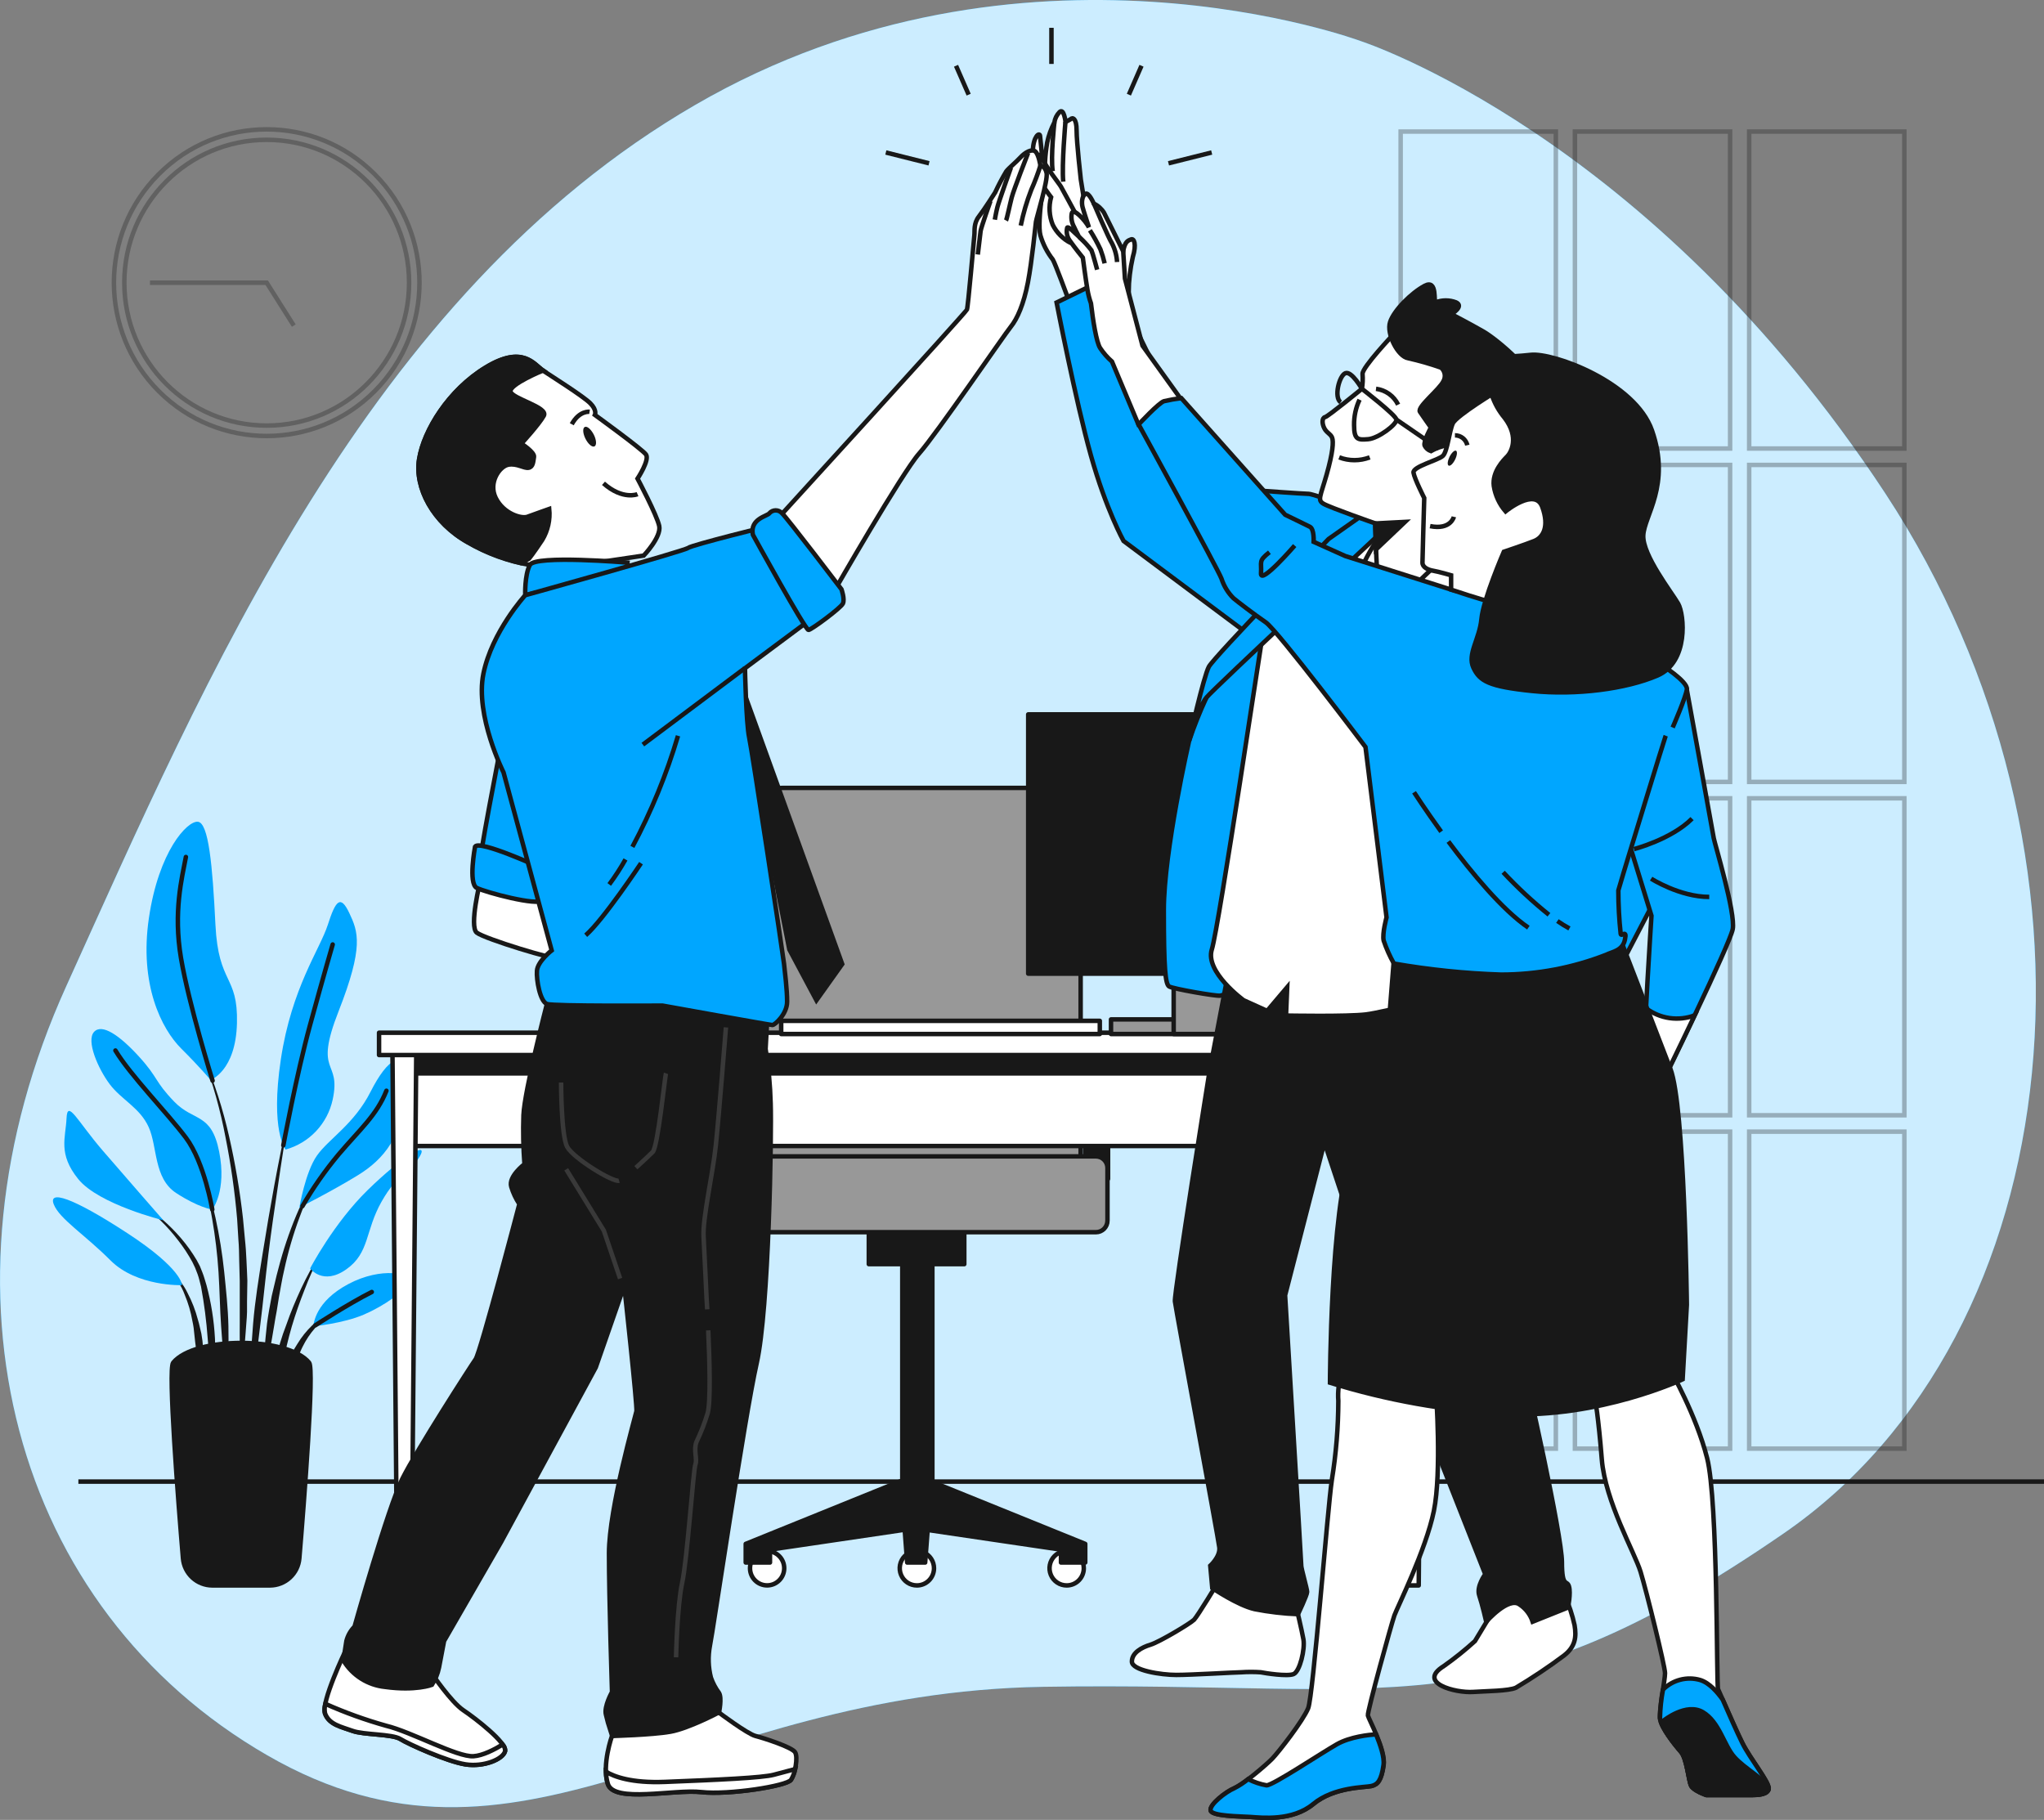 <svg width="456" height="406" viewBox="0 0 456 406" fill="none" xmlns="http://www.w3.org/2000/svg">
<rect x="0" y="0" width="456" height="406" fill="#808080" stroke="none"/>
<g clip-path="url(#clip0_302_3018)">
<path d="M303.596 9.174C303.596 9.174 228.211 -19.007 155.091 23.41C81.97 65.828 45.856 151.437 14.797 219.971C-16.263 288.505 2.969 358.878 59.592 391.565C116.215 424.253 153.879 377.602 232.73 376.31C311.582 375.019 332.946 386.785 397.846 342.142C462.746 297.499 473.24 190.225 420.619 110.103C367.998 29.982 303.596 9.174 303.596 9.174Z" fill="#00A6FF"/>
<path opacity="0.8" d="M303.596 9.174C303.596 9.174 228.211 -19.007 155.091 23.41C81.97 65.828 45.856 151.437 14.797 219.971C-16.263 288.505 2.969 358.878 59.592 391.565C116.215 424.253 153.879 377.602 232.73 376.31C311.582 375.019 332.946 386.785 397.846 342.142C462.746 297.499 473.24 190.225 420.619 110.103C367.998 29.982 303.596 9.174 303.596 9.174Z" fill="white"/>
<g opacity="0.3">
<path d="M83.599 87.25C96.909 73.892 96.909 52.234 83.599 38.876C70.288 25.518 48.706 25.518 35.395 38.876C22.085 52.234 22.085 73.892 35.395 87.25C48.706 100.608 70.288 100.608 83.599 87.25Z" stroke="#181818" stroke-miterlimit="10"/>
<path d="M59.498 94.942C77.04 94.942 91.262 80.671 91.262 63.066C91.262 45.46 77.04 31.189 59.498 31.189C41.955 31.189 27.733 45.46 27.733 63.066C27.733 80.671 41.955 94.942 59.498 94.942Z" stroke="#181818" stroke-miterlimit="10"/>
<path d="M65.539 72.635L59.498 63.066H33.455" stroke="#181818" stroke-miterlimit="10"/>
</g>
<g opacity="0.3">
<path d="M347.095 29.35H312.475V100.062H347.095V29.35Z" stroke="#181818" stroke-miterlimit="10"/>
<path d="M385.971 29.35H351.351V100.062H385.971V29.35Z" stroke="#181818" stroke-miterlimit="10"/>
<path d="M424.847 29.35H390.227V100.062H424.847V29.35Z" stroke="#181818" stroke-miterlimit="10"/>
<path d="M347.095 103.72H312.475V174.432H347.095V103.72Z" stroke="#181818" stroke-miterlimit="10"/>
<path d="M385.971 103.72H351.351V174.432H385.971V103.72Z" stroke="#181818" stroke-miterlimit="10"/>
<path d="M424.847 103.72H390.227V174.432H424.847V103.72Z" stroke="#181818" stroke-miterlimit="10"/>
<path d="M347.095 178.091H312.475V248.803H347.095V178.091Z" stroke="#181818" stroke-miterlimit="10"/>
<path d="M385.971 178.091H351.351V248.803H385.971V178.091Z" stroke="#181818" stroke-miterlimit="10"/>
<path d="M424.847 178.091H390.227V248.803H424.847V178.091Z" stroke="#181818" stroke-miterlimit="10"/>
<path d="M347.095 252.461H312.475V323.173H347.095V252.461Z" stroke="#181818" stroke-miterlimit="10"/>
<path d="M385.971 252.461H351.351V323.173H385.971V252.461Z" stroke="#181818" stroke-miterlimit="10"/>
<path d="M424.847 252.461H390.227V323.173H424.847V252.461Z" stroke="#181818" stroke-miterlimit="10"/>
</g>
<path d="M17.483 330.527H456" stroke="#181818" stroke-miterlimit="10"/>
<path d="M45.321 235.923C45.321 235.906 45.326 235.888 45.335 235.873C45.345 235.858 45.359 235.847 45.376 235.841C45.393 235.834 45.411 235.834 45.428 235.838C45.445 235.843 45.461 235.853 45.472 235.867C47.857 241.575 49.743 247.481 51.109 253.517C52.485 259.553 53.52 265.663 54.209 271.817L54.641 276.437C54.716 277.21 54.801 277.983 54.848 278.756L54.979 281.075C55.045 282.622 55.139 284.168 55.186 285.724L55.111 290.391V292.71C55.111 293.483 55.017 294.256 54.97 295.029C54.848 296.576 54.754 298.122 54.613 299.659C54.322 302.742 53.861 305.806 53.382 308.861C53.376 308.877 53.366 308.892 53.351 308.902C53.337 308.912 53.32 308.918 53.302 308.918C53.285 308.918 53.268 308.912 53.253 308.902C53.239 308.892 53.228 308.877 53.222 308.861C53.222 307.314 53.298 305.768 53.326 304.231C53.354 302.694 53.504 301.158 53.486 299.611C53.467 298.065 53.486 296.538 53.486 295.001V292.691V290.391V285.79L53.363 281.179L53.316 278.879C53.316 278.115 53.232 277.342 53.185 276.578L52.903 271.977C52.381 265.849 51.516 259.755 50.31 253.724C49.164 247.657 47.495 241.701 45.321 235.923Z" fill="#181818"/>
<path d="M44.663 260.003C44.669 259.987 44.68 259.972 44.694 259.962C44.708 259.952 44.725 259.946 44.743 259.946C44.761 259.946 44.778 259.952 44.792 259.962C44.806 259.972 44.817 259.987 44.823 260.003C46.122 263.841 47.21 267.747 48.083 271.704C48.949 275.672 49.595 279.685 50.018 283.725C50.422 287.751 50.873 291.786 50.958 295.84C51.053 299.896 50.909 303.954 50.526 307.993C50.526 307.993 50.526 308.059 50.45 308.069C50.429 308.069 50.409 308.061 50.394 308.047C50.378 308.033 50.368 308.014 50.366 307.993C49.896 303.958 49.614 299.932 49.332 295.906C49.05 291.88 49.013 287.854 48.75 283.828C48.494 279.814 48.017 275.816 47.322 271.855C46.653 267.858 45.765 263.902 44.663 260.003Z" fill="#181818"/>
<path d="M31.36 268.479C31.377 268.467 31.396 268.46 31.417 268.46C31.437 268.46 31.457 268.467 31.473 268.479C34.811 270.617 37.818 273.235 40.398 276.248C41.693 277.764 42.856 279.389 43.874 281.104L44.588 282.452L45.152 283.857C45.349 284.328 45.49 284.8 45.641 285.29C45.791 285.78 45.941 286.233 46.073 286.723C47.104 290.576 47.733 294.525 47.952 298.508C48.148 302.467 48 306.436 47.51 310.369C47.508 310.387 47.499 310.404 47.485 310.416C47.471 310.429 47.453 310.435 47.435 310.435C47.425 310.436 47.414 310.436 47.403 310.432C47.393 310.429 47.384 310.424 47.376 310.417C47.368 310.409 47.361 310.401 47.357 310.391C47.353 310.381 47.35 310.37 47.35 310.36L46.336 298.621C46.055 294.738 45.56 290.872 44.852 287.044C44.748 286.572 44.607 286.101 44.495 285.639C44.381 285.17 44.243 284.707 44.081 284.253L43.536 282.848L42.925 281.566C41.999 279.862 40.933 278.238 39.741 276.71C37.367 273.598 34.554 270.85 31.389 268.555C31.379 268.545 31.372 268.533 31.367 268.52C31.362 268.507 31.36 268.493 31.36 268.479Z" fill="#181818"/>
<path d="M37.805 283.564C39.534 284.832 40.922 286.51 41.845 288.448C42.839 290.346 43.614 292.352 44.156 294.426C44.316 294.935 44.448 295.454 44.56 295.972L44.927 297.537C45.116 298.585 45.245 299.642 45.312 300.705C45.312 301.77 45.312 302.836 45.312 303.901C45.235 304.964 45.097 306.022 44.898 307.069C44.894 307.085 44.886 307.099 44.874 307.111C44.863 307.122 44.849 307.131 44.833 307.135C44.822 307.138 44.811 307.138 44.8 307.136C44.79 307.134 44.779 307.13 44.77 307.124C44.762 307.118 44.754 307.11 44.749 307.1C44.743 307.091 44.74 307.08 44.739 307.069C44.497 306.039 44.309 304.998 44.175 303.948C44.015 302.911 43.856 301.884 43.733 300.856C43.611 299.828 43.442 298.81 43.367 297.782C43.292 296.755 43.151 295.727 42.926 294.718C42.57 292.685 41.987 290.699 41.188 288.797C40.474 286.855 39.311 285.11 37.796 283.706C37.783 283.692 37.775 283.673 37.775 283.654C37.775 283.635 37.783 283.616 37.796 283.602C37.796 283.589 37.799 283.576 37.805 283.564Z" fill="#181818"/>
<path d="M56.464 295.331C56.896 290.117 57.751 284.96 58.568 279.793C59.385 274.626 60.268 269.498 61.208 264.359C62.147 259.221 63.2 254.111 64.308 249.01C64.31 249 64.315 248.99 64.321 248.982C64.326 248.974 64.334 248.967 64.343 248.961C64.352 248.956 64.362 248.952 64.372 248.951C64.382 248.95 64.392 248.95 64.402 248.953C64.422 248.96 64.439 248.972 64.451 248.989C64.463 249.006 64.469 249.027 64.468 249.048C63.572 254.189 62.755 259.337 62.016 264.491C61.236 269.648 60.494 274.806 59.846 280.019C59.197 285.233 58.718 290.391 58.07 295.538L56.191 311.048C56.191 311.068 56.183 311.087 56.169 311.101C56.155 311.115 56.136 311.123 56.116 311.123C56.105 311.125 56.094 311.124 56.084 311.12C56.074 311.117 56.065 311.112 56.056 311.105C56.048 311.098 56.042 311.089 56.038 311.079C56.033 311.069 56.031 311.059 56.031 311.048C55.975 309.737 55.965 308.427 55.937 307.116C55.909 305.806 55.994 304.505 56.013 303.194C56.041 300.535 56.266 297.933 56.464 295.331Z" fill="#181818"/>
<path d="M59.573 295.256C59.855 293.191 60.23 291.135 60.625 289.089L61.348 286.044C61.593 285.026 61.818 284.017 62.109 283.008C63.151 278.968 64.479 275.007 66.083 271.157L66.704 269.724L67.399 268.319C67.84 267.376 68.338 266.433 68.874 265.566C69.898 263.742 71.162 262.065 72.632 260.578C72.647 260.564 72.667 260.557 72.688 260.557C72.709 260.557 72.729 260.564 72.744 260.578C72.752 260.585 72.759 260.594 72.763 260.604C72.768 260.614 72.77 260.624 72.77 260.635C72.77 260.646 72.768 260.656 72.763 260.666C72.759 260.676 72.752 260.684 72.744 260.692C71.379 262.23 70.225 263.945 69.315 265.792C68.864 266.735 68.376 267.631 68 268.621L67.399 270.044L66.854 271.496C65.415 275.357 64.259 279.318 63.397 283.348C62.917 285.356 62.607 287.402 62.222 289.419L61.734 292.474C61.555 293.492 61.339 294.501 61.198 295.52C60.869 297.556 60.503 299.593 60.146 301.629C59.789 303.666 59.46 305.721 59.028 307.757C59.028 307.757 59.028 307.833 58.953 307.833C58.93 307.833 58.909 307.824 58.893 307.808C58.877 307.792 58.868 307.77 58.868 307.748C58.868 305.667 58.915 303.584 59.009 301.497C59.112 299.395 59.357 297.32 59.573 295.256Z" fill="#181818"/>
<path d="M63.885 295.52C64.824 292.785 65.961 290.108 67.173 287.477C68.395 284.859 69.775 282.318 71.307 279.869C71.32 279.855 71.338 279.846 71.356 279.844C71.375 279.842 71.394 279.846 71.411 279.855C71.427 279.865 71.439 279.88 71.446 279.898C71.453 279.916 71.454 279.935 71.448 279.954C70.112 282.497 68.933 285.12 67.915 287.807C66.863 290.466 65.914 293.172 65.097 295.925C64.279 298.678 63.706 301.469 62.974 304.222C62.241 306.975 61.593 309.766 60.747 312.556C60.741 312.572 60.73 312.585 60.717 312.595C60.704 312.605 60.688 312.611 60.672 312.613C60.651 312.613 60.631 312.606 60.615 312.592C60.6 312.578 60.59 312.558 60.587 312.538C60.55 309.626 60.821 306.718 61.395 303.864C61.998 301.019 62.831 298.229 63.885 295.52Z" fill="#181818"/>
<path d="M64.054 304.627C64.578 302.921 65.347 301.302 66.337 299.819C67.259 298.292 68.377 296.894 69.663 295.661C70.325 295.071 71.035 294.538 71.786 294.068C72.536 293.579 73.357 293.21 74.22 292.974C74.238 292.97 74.258 292.973 74.275 292.981C74.292 292.99 74.306 293.004 74.314 293.021C74.327 293.035 74.334 293.054 74.334 293.073C74.334 293.092 74.327 293.111 74.314 293.125C72.778 293.857 71.419 294.916 70.33 296.227C69.207 297.499 68.259 298.916 67.512 300.441C66.732 301.94 66.319 303.6 65.633 305.155C65.332 305.947 65.031 306.739 64.693 307.531C64.395 308.356 64.047 309.162 63.65 309.945C63.64 309.95 63.629 309.952 63.617 309.952C63.606 309.952 63.595 309.95 63.585 309.945C63.562 309.945 63.541 309.936 63.525 309.92C63.509 309.904 63.5 309.883 63.5 309.86C63.47 308.973 63.502 308.084 63.594 307.201C63.66 306.362 63.885 305.476 64.054 304.627Z" fill="#181818"/>
<path d="M63.725 256.449C66.32 255.727 68.669 254.307 70.519 252.343C72.368 250.379 73.648 247.945 74.22 245.305C76.192 236.112 69.86 240.053 75.535 225.6C81.209 211.146 79.894 207.856 77.931 203.698C75.967 199.54 74.877 200.869 73.13 206.319C71.382 211.768 65.06 220.339 62.654 236.329C60.249 252.319 63.725 256.449 63.725 256.449Z" fill="#00A6FF"/>
<path d="M46.975 240.93C46.975 240.93 52.611 238.959 52.865 228.221C53.119 217.482 48.722 219.679 48.064 206.319C47.407 192.959 46.533 183.54 44.137 183.323C41.742 183.106 35.41 189.923 33.22 204.791C31.031 219.66 36.039 229.541 40.426 233.915C44.814 238.29 46.975 240.93 46.975 240.93Z" fill="#00A6FF"/>
<path d="M66.788 269.394C66.788 269.394 68.094 261.512 70.715 257.788C73.336 254.064 79.011 250.792 82.675 243.551C86.339 236.31 90.538 232.822 90.322 243.117C90.106 253.413 85.55 258.665 79.856 262.172C74.163 265.679 66.788 269.394 66.788 269.394Z" fill="#00A6FF"/>
<path d="M69.184 282.98C69.184 282.98 74.426 272.901 82.064 265.453C89.702 258.005 95.809 254.29 93.629 258.014C91.45 261.738 88.828 261.512 85.117 268.083C81.406 274.655 82.496 279.473 77.263 283.169C72.03 286.864 69.184 282.98 69.184 282.98Z" fill="#00A6FF"/>
<path d="M69.842 295.897C70.058 295.246 70.274 290.428 77.696 286.468C85.118 282.509 92.098 284.064 91.225 286.035C90.351 288.005 85.775 291.286 81.191 293.266C76.606 295.246 69.842 295.897 69.842 295.897Z" fill="#00A6FF"/>
<path d="M47.36 269.837C47.36 269.837 50.639 265.679 48.891 256.911C47.144 248.143 43.254 250.311 38.848 245.748C34.442 241.184 35.363 240.487 31.003 235.707C26.644 230.927 22.708 228.258 20.96 230.229C19.213 232.199 21.834 238.337 24.455 241.844C27.076 245.352 31.22 247.096 33.183 251.48C35.147 255.864 34.273 262.87 39.299 266.151C44.325 269.432 47.36 269.837 47.36 269.837Z" fill="#00A6FF"/>
<path d="M36.452 272.241C36.452 272.241 28.588 263.265 22.923 256.694C17.258 250.122 15.031 245.135 14.844 249.472C14.656 253.809 12.88 257.392 17.465 263.049C22.049 268.706 36.452 272.241 36.452 272.241Z" fill="#00A6FF"/>
<path d="M40.596 286.704C40.596 286.704 40.812 283.197 28.382 275.088C15.953 266.98 10.701 265.453 12.007 268.706C13.313 271.958 18.771 275.305 24.662 281.189C30.552 287.072 40.596 286.704 40.596 286.704Z" fill="#00A6FF"/>
<path d="M63.209 255.506C63.209 255.506 66.131 239.789 69.184 228.626C72.237 217.463 74.22 210.703 74.22 210.703" stroke="#181818" stroke-linecap="round" stroke-linejoin="round"/>
<path d="M47.425 241.09C47.425 241.09 42.126 224.063 40.379 213.748C38.631 203.434 40.595 195.835 41.469 191.186" stroke="#181818" stroke-linecap="round" stroke-linejoin="round"/>
<path d="M67.474 269.073C69.824 265.017 72.514 261.169 75.516 257.571C80.317 251.914 84.027 248.812 86.207 243.334" stroke="#181818" stroke-linecap="round" stroke-linejoin="round"/>
<path d="M47.359 269.837C47.359 269.837 45.612 259.324 41.469 253.809C37.325 248.293 29.03 239.827 25.751 234.358" stroke="#181818" stroke-linecap="round" stroke-linejoin="round"/>
<path d="M70.349 295.661C70.349 295.661 77.695 290.862 82.938 288.231" stroke="#181818" stroke-linecap="round" stroke-linejoin="round"/>
<path d="M47.341 353.692C45.701 353.684 44.124 353.062 42.918 351.947C41.711 350.833 40.964 349.306 40.821 347.667C39.731 334.703 37.457 305.476 38.632 304.005C43.442 298.122 64.158 298.122 68.968 304.005C70.142 305.438 67.869 334.666 66.779 347.667C66.636 349.306 65.888 350.833 64.682 351.947C63.476 353.062 61.898 353.684 60.259 353.692H47.341Z" fill="#181818" stroke="#181818" stroke-linecap="round" stroke-linejoin="round"/>
<path d="M168.591 242.542H163.499V262.983H168.591V242.542Z" fill="#181818" stroke="#181818" stroke-linecap="round" stroke-linejoin="round"/>
<path d="M247.198 242.542H242.106V262.983H247.198V242.542Z" fill="#181818" stroke="#181818" stroke-linecap="round" stroke-linejoin="round"/>
<path d="M174.651 175.771H234.308C236.105 175.771 237.828 176.487 239.098 177.762C240.368 179.037 241.082 180.766 241.082 182.569V271.779H167.877V182.559C167.879 180.758 168.594 179.032 169.864 177.759C171.134 176.486 172.856 175.771 174.651 175.771Z" fill="#989898" stroke="#181818" stroke-linecap="round" stroke-linejoin="round"/>
<path d="M171.138 353.683C173.244 353.683 174.952 351.969 174.952 349.855C174.952 347.741 173.244 346.027 171.138 346.027C169.031 346.027 167.323 347.741 167.323 349.855C167.323 351.969 169.031 353.683 171.138 353.683Z" fill="white" stroke="#181818" stroke-linecap="round" stroke-linejoin="round"/>
<path d="M208.369 349.855C208.369 349.095 208.145 348.353 207.724 347.722C207.303 347.091 206.706 346.599 206.007 346.309C205.307 346.018 204.538 345.943 203.796 346.092C203.054 346.241 202.373 346.607 201.838 347.145C201.304 347.682 200.94 348.367 200.794 349.112C200.648 349.857 200.725 350.629 201.015 351.33C201.306 352.031 201.798 352.629 202.428 353.05C203.058 353.47 203.798 353.694 204.555 353.692C205.056 353.692 205.553 353.593 206.017 353.4C206.48 353.207 206.901 352.924 207.255 352.567C207.61 352.211 207.89 351.788 208.081 351.322C208.273 350.857 208.37 350.358 208.369 349.855Z" fill="white" stroke="#181818" stroke-linecap="round" stroke-linejoin="round"/>
<path d="M241.787 349.855C241.787 349.095 241.563 348.353 241.142 347.722C240.721 347.091 240.124 346.599 239.424 346.309C238.725 346.018 237.956 345.943 237.214 346.092C236.472 346.241 235.791 346.607 235.256 347.145C234.722 347.682 234.358 348.367 234.212 349.112C234.066 349.857 234.143 350.629 234.433 351.33C234.724 352.031 235.216 352.629 235.846 353.05C236.476 353.47 237.216 353.694 237.973 353.692C238.474 353.692 238.971 353.593 239.435 353.4C239.898 353.207 240.319 352.924 240.673 352.567C241.028 352.211 241.308 351.788 241.499 351.322C241.691 350.857 241.788 350.358 241.787 349.855Z" fill="white" stroke="#181818" stroke-linecap="round" stroke-linejoin="round"/>
<path d="M208.003 330.612V267.461H201.295V330.206L201.051 330.376L166.365 344.424V348.582H171.777V345.706L201.831 341.266L202.385 348.582H206.397L206.951 341.313L236.695 345.706V348.582H242.107V344.424L208.003 330.612Z" fill="#181818" stroke="#181818" stroke-linecap="round" stroke-linejoin="round"/>
<path d="M215.124 274.447H193.826V282.018H215.124V274.447Z" fill="#181818" stroke="#181818" stroke-linecap="round" stroke-linejoin="round"/>
<path d="M244.493 257.976H164.458C163.036 257.976 161.884 259.133 161.884 260.56V272.307C161.884 273.734 163.036 274.891 164.458 274.891H244.493C245.915 274.891 247.067 273.734 247.067 272.307V260.56C247.067 259.133 245.915 257.976 244.493 257.976Z" fill="#989898" stroke="#181818" stroke-linecap="round" stroke-linejoin="round"/>
<path d="M165.82 230.719H159.582C158.404 230.719 157.449 231.677 157.449 232.859V244.23C157.449 245.412 158.404 246.37 159.582 246.37H165.82C166.998 246.37 167.953 245.412 167.953 244.23V232.859C167.953 231.677 166.998 230.719 165.82 230.719Z" fill="#989898" stroke="#181818" stroke-linecap="round" stroke-linejoin="round"/>
<path d="M249.05 230.719H242.811C241.634 230.719 240.679 231.677 240.679 232.859V244.23C240.679 245.412 241.634 246.37 242.811 246.37H249.05C250.227 246.37 251.182 245.412 251.182 244.23V232.859C251.182 231.677 250.227 230.719 249.05 230.719Z" fill="#989898" stroke="#181818" stroke-linecap="round" stroke-linejoin="round"/>
<path d="M89.74 255.666L315.688 255.666V233.604L89.74 233.604V255.666Z" fill="white" stroke="#181818" stroke-linecap="round" stroke-linejoin="round"/>
<path d="M89.74 239.469L315.688 239.469V233.604L89.74 233.604V239.469Z" fill="#181818" stroke="#181818" stroke-linecap="round" stroke-linejoin="round"/>
<path d="M313.301 353.692H316.504L317.566 233.284H312.229L313.301 353.692Z" fill="white" stroke="#181818" stroke-linecap="round" stroke-linejoin="round"/>
<path d="M88.604 353.692H91.807L92.878 233.284H87.542L88.604 353.692Z" fill="white" stroke="#181818" stroke-linecap="round" stroke-linejoin="round"/>
<path d="M84.564 235.367L320.808 235.367V230.389L84.564 230.389V235.367Z" fill="white" stroke="#181818" stroke-linecap="round" stroke-linejoin="round"/>
<path d="M174.276 230.681H245.357V227.74H174.276V230.681Z" fill="white" stroke="#181818" stroke-linecap="round" stroke-linejoin="round"/>
<path d="M229.385 217.208H314.907V159.375H229.385V217.208Z" fill="#181818" stroke="#181818" stroke-linecap="round" stroke-linejoin="round"/>
<path d="M247.856 230.681H282.467V227.419H247.856V230.681Z" fill="#989898" stroke="#181818" stroke-linecap="round" stroke-linejoin="round"/>
<path d="M261.836 230.681H282.467V193.242H261.836V230.681Z" fill="#989898" stroke="#181818" stroke-linecap="round" stroke-linejoin="round"/>
<path d="M197.621 34.017L207.26 36.431" stroke="#181818" stroke-miterlimit="10"/>
<path d="M213.283 14.67L216.102 21.119" stroke="#181818" stroke-miterlimit="10"/>
<path d="M270.319 34.017L260.68 36.431" stroke="#181818" stroke-miterlimit="10"/>
<path d="M254.658 14.67L251.84 21.119" stroke="#181818" stroke-miterlimit="10"/>
<path d="M234.571 6.204V14.265" stroke="#181818" stroke-miterlimit="10"/>
<path d="M243.083 52.242L241.12 40.042C241.12 40.042 240.18 31.783 240.18 29.067C240.18 26.352 239.241 26.107 238.827 26.607L237.719 27.219C237.719 27.219 237.352 24.014 236.375 25.004C235.751 25.639 235.345 26.459 235.22 27.342C234.48 28.739 233.943 30.234 233.623 31.783C233.385 33.2 233.222 34.629 233.134 36.063L232.514 35.233C232.514 35.233 232.148 31.16 232.025 30.302C231.903 29.444 230.55 30.425 230.428 33.508C230.334 35.912 231.734 42.069 232.307 44.662C231.978 47.424 231.687 50.884 232.101 52.487C232.672 54.455 233.613 56.295 234.872 57.908C235.361 58.653 238.311 66.667 238.311 66.667L247.151 62.717L243.083 52.242Z" fill="white" stroke="#181818" stroke-miterlimit="10"/>
<path d="M239.767 47.311C239.767 47.311 237.183 42.503 236.695 41.654C236.206 40.806 233.256 37.213 232.514 35.243C231.772 33.272 230.062 35.978 230.795 38.071C231.528 40.164 234.487 43.992 234.487 43.992C233.934 46.032 234.062 48.199 234.854 50.158C235.736 51.912 237.155 53.336 238.903 54.222" fill="white"/>
<path d="M239.767 47.311C239.767 47.311 237.183 42.503 236.695 41.654C236.206 40.806 233.256 37.213 232.514 35.243C231.772 33.272 230.062 35.978 230.795 38.071C231.528 40.164 234.487 43.992 234.487 43.992C233.934 46.032 234.062 48.199 234.854 50.158C235.736 51.912 237.155 53.336 238.903 54.222" stroke="#181818" stroke-miterlimit="10"/>
<path d="M237.691 27.219C237.691 27.219 236.836 36.836 237.203 40.532" stroke="#181818" stroke-miterlimit="10"/>
<path d="M235.22 27.342C235.22 27.342 234.356 34.988 234.854 38.194" stroke="#181818" stroke-miterlimit="10"/>
<path d="M308.152 115.468C308.152 115.468 293.027 110.179 292.003 110.179C290.979 110.179 280.391 109.415 280.391 109.415L267.858 102.815L247.659 61.661L235.718 67.488C235.718 67.488 239.974 89.503 243.375 101.618C246.776 113.733 250.656 120.682 250.656 120.682L277.685 140.868L279.047 142.753L308.152 115.468Z" fill="#00A6FF" stroke="#181818" stroke-miterlimit="10"/>
<path d="M265.275 165.296C265.275 165.296 259.638 189.866 259.638 203.009C259.638 216.152 259.985 219.556 260.831 220.075C261.676 220.593 271.372 222.29 272.227 222.12C273.082 221.951 275.628 221.093 275.628 221.093C275.628 221.093 288.038 162.053 289.401 154.718C290.763 147.383 292.623 131.336 292.623 131.336C292.623 131.336 278.343 143.592 274.435 147.892C270.526 152.191 270.865 152.323 269.164 155.566C267.685 158.733 266.387 161.982 265.275 165.296Z" fill="#00A6FF" stroke="#181818" stroke-miterlimit="10"/>
<path d="M271.747 352.975C271.747 352.975 267.19 360.518 266.392 361.338C265.593 362.158 258.66 366.307 256.678 366.91C254.695 367.514 252.516 368.702 252.516 370.682C252.516 372.662 259.092 373.661 262.427 373.661C265.762 373.661 275.712 373.067 276.905 373.067C278.356 372.968 279.813 372.968 281.264 373.067C282.26 373.265 287.211 374.057 288.601 373.463C289.992 372.869 291.176 367.891 290.781 365.704C290.386 363.516 289.193 358.538 289.193 358.538L271.747 352.975Z" fill="white" stroke="#181818" stroke-miterlimit="10"/>
<path d="M332.41 360.537L329.046 366.109C326.848 368.108 324.53 369.968 322.104 371.681C316.025 375.452 324.687 377.725 328.68 377.451C331.452 377.263 336.609 377.253 338.188 376.508C341.878 374.305 345.452 371.914 348.898 369.343C351.472 367.353 351.716 365.166 351.275 362.573C350.779 360.303 350.048 358.091 349.095 355.974C349.095 355.974 338.592 352.589 335.614 354.974C333.86 356.335 332.71 358.333 332.41 360.537Z" fill="white" stroke="#181818" stroke-miterlimit="10"/>
<path d="M274.331 215.332L269.831 239.044C269.831 239.044 261.902 288.505 262.118 290.315C262.334 292.125 271.804 343.208 272.029 345.235C272.255 347.262 270 349.298 270 349.298L270.451 354.267C270.451 354.267 276.088 358.114 279.902 358.981C283.094 359.606 286.329 359.984 289.579 360.113C289.579 360.113 291.608 355.823 291.608 355.144C291.608 354.465 290.302 349.977 290.302 349.298C290.302 348.62 286.695 288.957 286.695 288.957L295.469 254.855C295.469 254.855 307.401 290.994 308.519 293.511C309.637 296.029 331.349 351.193 331.349 351.193C331.349 351.193 329.329 353.909 330.005 355.908C330.682 357.906 331.574 361.781 331.574 361.781C331.574 361.781 336.525 356.124 339.005 357.944C340.387 358.852 341.418 360.206 341.927 361.781L349.81 358.623C349.81 358.623 350.477 355.455 350.026 353.909C349.575 352.363 348.457 354.361 348.457 348.488C348.457 342.614 340.706 307.512 339.128 302.091C337.549 296.67 331.029 286.516 331.029 286.516L328.098 231.832V219.179L274.331 215.332Z" fill="#181818" stroke="#181818" stroke-miterlimit="10"/>
<path d="M312.126 118.221C312.126 118.221 306.32 116.335 303.962 117.438C301.604 118.542 282.119 139.237 281.847 140.557C281.574 141.877 271.916 206.818 270.347 211.825C268.778 216.831 277.44 223.139 277.44 223.139L282.692 225.515L287.164 220.235L286.901 226.561C286.901 226.561 300.561 226.825 304.751 226.307C308.941 225.788 325.251 221.593 325.251 221.593C325.251 221.593 328.661 164.636 328.924 163.59C329.187 162.543 331.818 126.405 331.818 126.405L326.82 123.246L312.126 118.221Z" fill="white" stroke="#181818" stroke-miterlimit="10"/>
<path d="M312.052 133.985L315.725 141.367C315.725 141.367 326.398 129.78 327.619 126.97C328.84 124.161 329.902 123.982 329.197 122.256C328.583 120.954 327.754 119.765 326.745 118.74C326.745 118.74 310.473 118.212 308.378 119.268C306.283 120.323 300.505 133.495 300.158 134.353L299.801 135.23L310.83 133.344L312.052 133.985Z" fill="white" stroke="#181818" stroke-miterlimit="10"/>
<path d="M307.101 119.739C307.101 119.739 271.052 153.351 269.183 155.566C267.313 157.782 265.274 165.296 265.274 165.296C265.274 165.296 268.497 150.965 269.69 148.74C270.883 146.515 296.39 120.248 296.39 120.248L303.183 115.468L310.163 117.175L307.101 119.739Z" fill="#00A6FF" stroke="#181818" stroke-miterlimit="10"/>
<path d="M310.971 74.483C310.971 74.483 303.803 82.026 303.972 83.44C304.06 84.542 304.013 85.65 303.831 86.74C303.831 86.74 296.315 92.887 295.611 93.057C294.906 93.227 294.906 94.462 295.432 95.518C295.958 96.574 296.832 96.753 297.18 97.63C297.527 98.507 297.358 100.958 295.958 105.879C294.558 110.801 293.854 111.536 295.254 112.376C296.654 113.215 306.8 116.76 306.8 116.76C306.8 116.76 307.157 131.515 307.852 133.617C308.547 135.72 312.052 133.966 312.052 133.966L326.745 119.928V117.467L338.292 103.598C338.292 103.598 341.448 92.18 337.944 86.74C334.44 81.3 316.073 73.54 315.547 73.399C314.754 73.189 313.922 73.177 313.124 73.366C312.326 73.555 311.586 73.939 310.971 74.483Z" fill="white" stroke="#181818" stroke-miterlimit="10"/>
<path d="M323.776 70.08C323.776 70.08 326.745 68.327 324.819 67.45C323.355 66.888 321.736 66.888 320.272 67.45C319.746 67.62 320.798 62.179 317.829 63.763C314.86 65.347 310.999 69.204 310.125 71.834C309.252 74.465 311.873 79.565 314.146 79.914C316.638 80.469 319.095 81.175 321.503 82.026C321.921 82.386 322.202 82.881 322.298 83.426C322.394 83.971 322.299 84.532 322.029 85.015C321.146 86.9 316.072 90.804 316.777 91.86C317.482 92.916 319.229 95.376 319.229 95.376C319.229 95.376 317.472 98.535 317.829 99.412C318.119 99.987 318.621 100.427 319.229 100.637C319.229 100.637 322.376 98.752 324.997 99.412C327.619 100.072 326.576 104.503 325.524 106.436C324.471 108.368 323.072 110.65 323.072 110.65C323.072 110.65 326.05 117.495 326.745 117.495C327.44 117.495 336.018 108.887 339.691 105.031C343.364 101.175 344.943 94.49 344.069 88.88C343.195 83.27 333.923 75.681 330.916 73.955C327.91 72.23 323.776 70.08 323.776 70.08Z" fill="#181818" stroke="#181818" stroke-miterlimit="10"/>
<path d="M299.105 89.748C297.527 88.692 298.757 83.77 300.157 83.252C301.557 82.733 303.831 86.74 303.831 86.74C303.831 86.74 311.347 92.538 311.525 93.585C311.704 94.632 307.504 97.799 305.23 97.979C302.957 98.158 302.083 98.158 302.083 94.82C302.058 92.866 302.475 90.931 303.305 89.163" stroke="#181818" stroke-miterlimit="10"/>
<path d="M311.525 93.604L320.977 100.1" stroke="#181818" stroke-miterlimit="10"/>
<path d="M306.979 86.74C308.028 86.873 309.029 87.265 309.89 87.882C310.751 88.499 311.445 89.322 311.911 90.276" stroke="#181818" stroke-miterlimit="10"/>
<path d="M298.758 102.033C300.955 102.868 303.381 102.868 305.579 102.033" stroke="#181818" stroke-miterlimit="10"/>
<path d="M323.071 110.641C323.071 110.641 319.398 111.517 317.65 110.641" stroke="#181818" stroke-miterlimit="10"/>
<path d="M306.8 116.779L313.451 116.43L306.978 122.577L306.8 116.779Z" fill="#181818" stroke="#181818" stroke-miterlimit="10"/>
<path d="M329.197 122.228C329.197 122.228 325.674 128.3 322.245 140.443C318.816 152.587 315.208 189.367 315.208 193.355C315.208 197.343 324.415 245.21 325.138 246.983C325.862 248.755 330.371 248.972 330.371 248.972C330.371 248.972 343.731 239.912 344.464 237.375C345.196 234.839 336.008 192.261 336.008 192.261C336.008 192.261 352.797 137.181 351.707 136.455C350.617 135.729 329.197 122.228 329.197 122.228Z" fill="#00A6FF" stroke="#181818" stroke-miterlimit="10"/>
<path d="M335.397 128.3C335.397 128.3 324.199 173.235 321.493 181.032C320.031 185.441 317.902 189.597 315.18 193.355" stroke="#181818" stroke-miterlimit="10"/>
<path d="M331.687 241.213C330.884 242.472 330.019 243.69 329.094 244.862C328.154 245.908 325.712 247.077 326.886 247.86C328.06 248.642 331.17 247.209 331.95 246.04L331.687 241.213Z" fill="white" stroke="#181818" stroke-miterlimit="10"/>
<path d="M338.77 231.096C338.77 231.096 331.95 237.696 331.555 238.347C331.16 238.997 330.775 244.475 330.775 246.04C330.743 246.581 330.875 247.119 331.154 247.583C331.432 248.048 331.844 248.417 332.335 248.642C332.85 248.733 333.372 248.777 333.894 248.774L335.585 248.52C336.632 248.454 337.682 248.539 338.704 248.774C340.264 249.17 343.402 249.17 344.163 248.388C344.815 247.555 345.34 246.631 345.722 245.644C346.326 244.891 346.727 243.995 346.887 243.042C347.15 241.477 348.71 233.614 348.71 233.614C348.71 233.614 337.662 229.842 338.77 231.096Z" fill="white" stroke="#181818" stroke-miterlimit="10"/>
<path d="M333.895 248.774L335.069 241.477" stroke="#181818" stroke-miterlimit="10"/>
<path d="M337.276 248.388L338.573 242.127" stroke="#181818" stroke-miterlimit="10"/>
<path d="M341.176 248.642L342.341 242.778" stroke="#181818" stroke-miterlimit="10"/>
<path d="M351.67 136.455C351.67 136.455 370.084 177.308 372.611 183.653C375.138 189.998 373.146 192.29 372.611 193.921C372.075 195.552 351.228 235.084 351.228 235.084L338.771 231.096L351.604 189.612L342.106 171.594L351.67 136.455Z" fill="#00A6FF" stroke="#181818" stroke-miterlimit="10"/>
<path d="M251.783 65.196C251.825 62.55 252.139 59.915 252.723 57.333C253.606 54.42 252.976 53.147 252.347 53.402C251.717 53.656 250.956 53.788 250.571 56.07C250.262 57.658 250.095 59.27 250.073 60.888C250.101 62.283 251.783 65.196 251.783 65.196Z" fill="white" stroke="#181818" stroke-miterlimit="10"/>
<path d="M238.085 50.79C238.32 50.394 239.748 51.94 240.753 52.864C240.349 52.053 240.246 52.006 239.607 50.611C239.085 49.691 238.908 48.614 239.109 47.575C239.447 46.255 242.144 49.187 242.933 50.715C242.529 49.489 241.693 46.943 241.505 46.18C241.251 45.161 241.383 43.766 242.134 43.257C242.886 42.748 244.013 45.416 244.013 45.416C244.949 45.859 245.738 46.563 246.287 47.443L250.58 56.07L250.965 62.151L254.883 77.114L263.996 89.795L253.962 94.679L248.072 80.659C247.056 79.771 246.165 78.75 245.422 77.623C244.596 76.331 243.835 71.542 243.384 67.667C243.042 66.701 242.784 65.707 242.613 64.697C242.238 62.538 241.57 57.484 241.57 57.484C241.57 57.484 239.692 55.174 238.611 53.618C238.327 53.212 238.133 52.749 238.042 52.262C237.951 51.774 237.966 51.272 238.085 50.79Z" fill="white" stroke="#181818" stroke-miterlimit="10"/>
<path d="M243.149 51.375C244.023 52.74 244.807 54.16 245.498 55.627C245.879 56.645 246.193 57.688 246.438 58.748" stroke="#181818" stroke-miterlimit="10"/>
<path d="M244.032 45.416C244.032 45.416 247.32 53.147 248.072 54.288C248.738 55.581 249.126 57.001 249.209 58.455" stroke="#181818" stroke-miterlimit="10"/>
<path d="M240.754 52.864C241.756 53.773 242.674 54.77 243.497 55.844C243.798 56.513 244.766 60.162 244.766 60.162" stroke="#181818" stroke-miterlimit="10"/>
<path d="M320.366 310.558C320.366 310.558 321.653 328.396 319.887 337.07C318.121 345.744 311.723 358.595 311.084 360.367C310.445 362.14 304.996 381.892 305.165 382.703C305.334 383.514 309.168 390.415 308.679 393.781C308.19 397.147 307.401 398.118 305.964 398.448C304.526 398.778 297.64 398.608 292.989 402.464C288.339 406.321 281.462 405.51 279.066 405.349C276.671 405.189 270.423 405.189 270.104 403.907C269.784 402.625 273.458 399.73 275.383 398.929C277.309 398.127 282.43 393.781 283.839 392.329C285.248 390.877 290.725 383.844 291.843 381.081C292.961 378.319 296.165 336.58 297.123 330.168C298.072 324.327 298.556 318.419 298.57 312.5C298.41 310.377 298.682 308.244 299.369 306.23L320.366 310.558Z" fill="white" stroke="#181818" stroke-miterlimit="10"/>
<path d="M275.355 398.929C276.456 398.362 277.494 397.683 278.456 396.902C279.747 397.569 281.131 398.036 282.561 398.288C283.999 398.288 294.568 391.216 298.251 389.123C301.229 387.436 305.475 387.011 306.979 386.908C307.918 389.236 308.904 391.999 308.651 393.781C308.172 397.156 307.373 398.118 305.936 398.448C304.498 398.778 297.612 398.608 292.961 402.464C288.311 406.321 281.434 405.51 279.038 405.349C276.642 405.189 270.395 405.189 270.075 403.907C269.756 402.625 273.392 399.758 275.355 398.929Z" fill="#00A6FF" stroke="#181818" stroke-miterlimit="10"/>
<path d="M372.743 305.825C372.743 305.825 378.38 315.64 380.841 325.275C383.303 334.911 382.908 376.084 383.284 376.838C383.66 377.593 387.042 385.531 388.742 388.925C390.443 392.32 394.577 397.411 394.577 398.938C394.577 400.466 391.57 400.447 391.007 400.447H380.672C380.672 400.447 377.854 399.504 377.281 398.373C376.707 397.241 376.341 392.329 375.026 390.83C373.711 389.331 370.507 385.352 370.328 383.287C370.15 381.223 371.456 374.802 371.456 373.275C371.456 371.747 367.313 354.955 365.997 350.647C364.682 346.338 358.096 334.977 357.345 325.53C356.593 316.083 355.832 311.934 355.832 311.934L372.743 305.825Z" fill="white" stroke="#181818" stroke-miterlimit="10"/>
<path d="M379.263 374.783C381.395 375.405 383.265 377.668 384.317 379.158C385.548 381.986 387.558 386.55 388.742 388.925C390.443 392.329 394.576 397.411 394.576 398.938C394.576 400.466 391.57 400.447 391.006 400.447H380.672C380.672 400.447 377.853 399.504 377.28 398.373C376.707 397.241 376.341 392.329 375.026 390.83C373.71 389.331 370.507 385.352 370.328 383.287C370.373 381.154 370.596 379.028 370.995 376.933C372.059 375.87 373.386 375.111 374.839 374.733C376.292 374.356 377.819 374.373 379.263 374.783Z" fill="#00A6FF" stroke="#181818" stroke-miterlimit="10"/>
<path d="M391.006 400.447H380.672C380.672 400.447 377.853 399.504 377.28 398.372C376.707 397.241 376.341 392.329 375.025 390.83C373.917 389.557 371.474 386.549 370.619 384.39L371.126 383.853C371.126 383.853 376.19 379.761 379.901 381.967C383.612 384.174 384.599 389.406 386.947 392.008C389.296 394.611 393.233 396.543 394.595 398.929C394.586 400.447 391.57 400.447 391.006 400.447Z" fill="#181818" stroke="#181818" stroke-miterlimit="10"/>
<path d="M376.294 153.728C376.294 153.728 382.156 185.935 382.325 186.991C382.494 188.047 387.257 203.773 386.553 207.299C385.848 210.826 371.239 240.675 371.239 240.675C371.239 240.675 367.547 234.5 367.021 234.142C366.495 233.783 368.43 204.301 368.43 204.301L362.624 185.445C362.624 185.445 362.624 166.183 365.085 162.487C367.547 158.791 375.288 151.88 376.294 153.728Z" fill="#00A6FF" stroke="#181818" stroke-miterlimit="10"/>
<path d="M364.521 189.423C364.521 189.423 372.845 187.283 377.486 182.625" stroke="#181818" stroke-miterlimit="10"/>
<path d="M368.355 196.023C368.355 196.023 374.744 200.096 381.32 200.096" stroke="#181818" stroke-miterlimit="10"/>
<path d="M378.069 226.514C374.537 233.953 371.239 240.657 371.239 240.657C371.239 240.657 367.547 234.481 367.021 234.123C366.824 234 366.965 229.974 367.209 224.93C368.741 226.088 370.539 226.84 372.437 227.117C374.335 227.393 376.272 227.186 378.069 226.514Z" fill="white" stroke="#181818" stroke-miterlimit="10"/>
<path d="M361.243 208.893C361.243 208.893 369.455 230.125 372.649 238.431C375.843 246.738 376.322 291.088 376.322 291.088L375.383 307.71C375.383 307.71 356.941 316.394 335.858 315.451C322.572 314.748 309.423 312.402 296.71 308.465C296.71 308.465 296.804 269.978 301.511 257.137C306.218 244.296 309.6 231.256 309.6 231.256L311.178 211.353L361.243 208.893Z" fill="#181818" stroke="#181818" stroke-miterlimit="10"/>
<path d="M371.606 164.127C371.277 164.966 363.151 191.582 363.151 191.582C363.151 191.582 361.215 197.946 361.037 198.644C361.039 201.891 361.214 205.136 361.563 208.365C361.741 209.072 363.038 207.186 362.502 209.656C361.967 212.127 359.684 212.306 358.284 213.013C350.823 215.925 342.887 217.421 334.881 217.425C326.864 217.164 318.875 216.342 310.971 214.965C310.054 213.333 309.289 211.619 308.688 209.845C308.331 208.252 309.327 204.659 309.327 204.659L304.63 166.654C304.63 166.654 285.041 140.67 282.373 138.831C279.705 136.993 276.182 134.296 275.177 133.457C273.955 132.239 273.041 130.745 272.509 129.101C271.842 127.216 254.02 94.688 254.02 94.688C254.02 94.688 258.529 89.823 259.703 89.493C260.971 89.2 262.254 88.977 263.546 88.824L286.714 114.836C286.714 114.836 291.233 117.014 292.229 117.523C293.224 118.033 293.065 120.88 293.065 120.88L300.12 124.048L323.767 131.543L335.041 134.277C335.041 134.277 366.984 146.355 368.975 147.364C370.967 148.373 376.491 152.078 376.332 153.737C376.172 155.397 373.156 162.298 373.156 162.298" fill="#00A6FF"/>
<path d="M371.606 164.127C371.277 164.966 363.151 191.582 363.151 191.582C363.151 191.582 361.215 197.946 361.037 198.644C361.039 201.891 361.214 205.136 361.563 208.365C361.741 209.072 363.038 207.186 362.502 209.656C361.967 212.127 359.684 212.306 358.284 213.013C350.823 215.925 342.887 217.421 334.881 217.425C326.864 217.164 318.875 216.342 310.971 214.965C310.054 213.333 309.289 211.619 308.688 209.845C308.331 208.252 309.327 204.659 309.327 204.659L304.63 166.654C304.63 166.654 285.041 140.67 282.373 138.831C279.705 136.993 276.182 134.296 275.177 133.457C273.955 132.239 273.041 130.745 272.509 129.101C271.842 127.216 254.02 94.688 254.02 94.688C254.02 94.688 258.529 89.823 259.703 89.493C260.971 89.2 262.254 88.977 263.546 88.824L286.714 114.836C286.714 114.836 291.233 117.014 292.229 117.523C293.224 118.033 293.065 120.88 293.065 120.88L300.12 124.048L323.767 131.543L335.041 134.277C335.041 134.277 366.984 146.355 368.975 147.364C370.967 148.373 376.491 152.078 376.332 153.737C376.172 155.397 373.156 162.298 373.156 162.298" stroke="#181818" stroke-miterlimit="10"/>
<path d="M323.118 187.726C328.267 194.647 335.153 202.991 340.968 206.95" stroke="#181818" stroke-miterlimit="10"/>
<path d="M315.462 176.752C315.462 176.752 317.895 180.523 321.512 185.539" stroke="#181818" stroke-miterlimit="10"/>
<path d="M347.442 205.47C348.307 206.072 349.204 206.626 350.129 207.13" stroke="#181818" stroke-miterlimit="10"/>
<path d="M335.342 194.59C338.518 197.991 341.93 201.16 345.554 204.075" stroke="#181818" stroke-miterlimit="10"/>
<path d="M288.836 121.709C288.836 121.709 281.142 130.6 281.32 127.913C281.499 125.226 280.653 125.226 283.199 123.199" stroke="#181818" stroke-miterlimit="10"/>
<path d="M334.289 87.051C334.289 87.051 324.894 92.708 324.105 94.462C323.316 96.215 322.912 100.675 321.916 101.674C320.92 102.674 315.124 104.079 315.34 105.446C315.556 106.813 317.736 111.103 317.736 111.103C317.736 111.103 317.341 124.529 317.341 125.528C317.341 126.527 318.534 127.131 319.737 127.329C320.939 127.527 323.73 128.338 323.73 128.338V131.543C323.73 131.543 331.518 134.145 332.316 134.145C333.115 134.145 338.301 134.541 338.301 134.541C338.301 134.541 348.88 127.536 352.271 117.514C355.663 107.492 352.271 99.685 348.513 95.075C344.755 90.464 334.289 87.051 334.289 87.051Z" fill="white" stroke="#181818" stroke-miterlimit="10"/>
<path d="M335.886 114.082C335.886 114.082 342.463 108.67 344.069 113.083C345.676 117.495 344.276 119.89 342.275 120.691C340.274 121.493 335.492 123.095 335.492 123.095C335.492 123.095 330.898 133.712 330.494 138.124C330.09 142.537 327.299 145.94 328.699 148.938C330.099 151.937 332.091 153.153 341.852 154.152C351.613 155.152 362.775 153.709 369.764 150.701C376.754 147.694 375.787 137.125 374.387 134.673C372.987 132.222 366.401 123.85 366.598 119.447C366.796 115.044 372.79 108.246 368.543 96.036C364.785 85.25 346.437 78.575 341.448 79.169C336.46 79.763 332.053 79.169 332.053 82.375C331.835 86.311 333.122 90.182 335.652 93.198C339.043 97.601 337.051 101.014 336.253 101.816C335.454 102.617 332.852 105.219 333.256 108.416C333.585 110.515 334.497 112.479 335.886 114.082Z" fill="#181818" stroke="#181818" stroke-miterlimit="10"/>
<path d="M324.349 115.289C324.349 115.289 323.654 118.296 319.041 117.372" stroke="#181818" stroke-miterlimit="10"/>
<path d="M327.346 99.317C327.203 98.691 326.851 98.132 326.349 97.732C325.847 97.333 325.225 97.117 324.584 97.121" stroke="#181818" stroke-miterlimit="10"/>
<path d="M323.382 101.901C322.931 102.843 322.837 103.692 323.184 103.871C323.532 104.05 324.171 103.437 324.622 102.523C325.073 101.608 325.167 100.722 324.828 100.552C324.49 100.383 323.842 100.986 323.382 101.901Z" fill="#181818"/>
<path d="M132.721 92.567C132.721 92.567 133.238 91.52 131.688 89.964C130.138 88.409 123.232 84.062 121.147 82.676C119.061 81.29 116.656 76.953 108.36 81.988C100.065 87.023 94.54 96.027 93.507 102.447C92.474 108.868 96.617 116.665 104.386 121.002C108.66 123.493 113.344 125.195 118.215 126.028L119.08 127.583L143.61 123.944C143.61 123.944 147.584 119.786 147.067 117.344C146.55 114.902 142.229 106.775 142.229 106.775C142.229 106.775 144.991 102.608 144.108 101.392C143.225 100.175 132.721 92.567 132.721 92.567Z" fill="white" stroke="#181818" stroke-miterlimit="10"/>
<path d="M122.528 113.545C122.528 113.545 119.08 114.761 117.689 115.279C116.299 115.798 112.334 114.582 110.606 111.112C108.877 107.643 111.47 104.003 113.424 103.664C115.378 103.324 116.872 104.531 117.915 104.352C118.958 104.173 118.948 102.966 119.127 101.929C119.305 100.892 116.308 98.978 116.308 98.978C116.308 98.978 120.282 94.641 121.325 92.736C122.368 90.832 114.241 88.965 113.894 87.362C113.546 85.76 121.147 82.648 121.147 82.648C119.08 81.262 116.656 76.925 108.36 81.96C100.065 86.995 94.54 95.999 93.507 102.419C92.474 108.84 96.617 116.637 104.386 120.974C108.095 123.074 112.08 124.639 116.224 125.622L118.037 124.613C118.037 124.613 118.901 123.567 120.978 120.446C122.226 118.375 122.77 115.953 122.528 113.545Z" fill="#181818" stroke="#181818" stroke-miterlimit="10"/>
<path d="M131.529 91.869C131.529 91.869 129.283 91.52 127.555 94.641" stroke="#181818" stroke-miterlimit="10"/>
<path d="M142.229 110.245C142.229 110.245 138.941 111.631 134.629 107.822" stroke="#181818" stroke-miterlimit="10"/>
<path d="M132.468 96.951C133.069 98.148 133.144 99.327 132.628 99.581C132.111 99.836 131.218 99.082 130.617 97.884C130.016 96.687 129.941 95.508 130.457 95.254C130.974 94.999 131.838 95.753 132.468 96.951Z" fill="#181818"/>
<path d="M139.984 125.509C139.984 125.509 119.418 123.774 118.216 126.028C117.013 128.281 117.173 132.788 117.173 132.788L139.805 127.583L139.984 125.509Z" fill="#00A6FF" stroke="#181818" stroke-miterlimit="10"/>
<path d="M173.439 115.76C173.439 115.76 215.453 69.741 215.716 69.071C215.98 68.402 217.248 53.543 217.37 52.506C217.492 51.469 217.163 49.866 218.403 48.273C219.644 46.679 222.002 42.946 222.002 42.946C222.75 41.332 223.581 39.759 224.491 38.232C225.111 37.43 226.652 36.214 227.648 35.12C228.644 34.027 230.156 33.15 230.946 33.772C231.735 34.394 232.12 36.996 232.12 36.996C232.12 36.996 233.172 36.996 233.492 38.618C233.811 40.24 231.237 48.603 231.115 49.47C230.993 50.337 230.232 58.267 229.311 63.047C228.39 67.827 226.943 71.136 225.506 72.89C224.069 74.644 208.868 96.885 205.053 101.175C201.239 105.465 186.113 131.835 186.113 131.835L173.439 115.76Z" fill="white" stroke="#181818" stroke-miterlimit="10"/>
<path d="M220.968 44.841C220.968 44.841 218.872 50.724 218.769 51.535C218.666 52.346 218.14 56.777 218.14 56.777" stroke="#181818" stroke-miterlimit="10"/>
<path d="M225.534 37.374C225.534 37.374 222.819 44.982 222.518 46.18C222.217 47.377 221.936 49.008 221.936 49.008" stroke="#181818" stroke-miterlimit="10"/>
<path d="M232.11 36.949C231.531 38.784 230.851 40.584 230.071 42.342C229.062 44.932 228.276 47.603 227.723 50.328" stroke="#181818" stroke-miterlimit="10"/>
<path d="M229.348 34.159C229.348 34.159 226.163 42.286 225.712 44.03C225.261 45.774 224.641 48.81 224.435 49.187" stroke="#181818" stroke-miterlimit="10"/>
<path d="M162.315 144.347L187.888 215.078L182.139 223.148L176.098 211.815L171.344 187.66L162.315 144.347Z" fill="#181818" stroke="#181818" stroke-miterlimit="10"/>
<path d="M107.158 196.513C107.158 196.513 104.612 206.705 106.369 208.072C108.126 209.439 124.135 214.342 124.529 213.729C124.924 213.116 124.727 206.677 124.332 204.914C123.938 203.151 121.016 200.794 121.016 200.794L107.158 196.513Z" fill="white" stroke="#181818" stroke-miterlimit="10"/>
<path d="M111.639 166.937C111.639 166.937 106.566 192.799 106.942 193.77C107.318 194.741 120.405 196.325 120.405 196.325L111.639 166.937Z" fill="#00A6FF" stroke="#181818" stroke-miterlimit="10"/>
<path d="M105.984 188.876C105.984 188.876 104.425 197.107 106.369 198.088C108.314 199.068 120.039 202.199 121.016 200.822C121.993 199.446 120.622 193.581 120.622 193.581C120.622 193.581 106.961 187.311 105.984 188.876Z" fill="#00A6FF" stroke="#181818" stroke-miterlimit="10"/>
<path d="M160.362 382.033C160.362 382.033 166.722 386.813 168.535 387.275C170.349 387.737 176.709 389.774 177.385 390.915C178.062 392.056 177.385 395.704 176.446 397.071C175.506 398.438 162.598 400.484 156.463 399.796C150.328 399.108 136.94 402.304 135.587 397.976C134.235 393.649 136.527 387.275 136.527 387.275L160.362 382.033Z" fill="white" stroke="#181818" stroke-miterlimit="10"/>
<path d="M172.622 395.931C170.123 396.609 160.136 397.062 148.336 397.524C140.821 397.816 136.987 396.345 135.184 395.252C135.205 396.175 135.351 397.092 135.616 397.976C136.969 402.304 150.366 399.117 156.491 399.796C162.617 400.475 175.563 398.429 176.474 397.062C176.915 396.317 177.232 395.505 177.414 394.658L172.622 395.931Z" fill="white" stroke="#181818" stroke-miterlimit="10"/>
<path d="M77.038 368.362C77.038 368.362 71.589 379.752 72.5 382.26C73.412 384.767 76.127 385.22 78.626 386.135C81.125 387.049 87.476 386.813 89.298 387.954C91.121 389.095 99.736 392.97 103.823 393.611C107.91 394.252 112.222 392.47 112.673 390.651C113.124 388.831 106.096 383.363 103.372 381.543C100.647 379.723 96.335 373.34 96.335 373.34L77.038 368.362Z" fill="white" stroke="#181818" stroke-miterlimit="10"/>
<path d="M86.132 384.994C81.505 383.697 76.977 382.065 72.585 380.11C72.387 380.81 72.365 381.549 72.519 382.26C73.459 384.768 76.145 385.22 78.645 386.135C81.144 387.049 87.495 386.813 89.317 387.954C91.14 389.095 99.755 392.97 103.842 393.611C107.928 394.252 112.241 392.47 112.692 390.651C112.713 390.109 112.52 389.581 112.156 389.18C110.277 390.33 107.675 391.66 105.655 391.792C102.028 392.056 91.807 386.361 86.132 384.994Z" fill="white" stroke="#181818" stroke-miterlimit="10"/>
<path d="M122.012 223.987C122.012 223.987 117.004 243.325 116.779 248.793C116.657 252.437 116.733 256.085 117.004 259.72C117.004 259.72 113.378 262.455 114.054 264.736C114.467 266.11 115.078 267.415 115.867 268.611C115.867 268.611 107.243 301.61 106.106 303.232C104.969 304.853 92.953 323.512 89.768 329.886C86.584 336.259 79.096 362.884 79.096 362.884C78.218 363.768 77.592 364.872 77.282 366.081C77.057 367.674 76.597 370.408 76.597 370.408C77.583 372.054 78.938 373.445 80.554 374.473C82.171 375.501 84.003 376.136 85.907 376.329C92.718 377.272 96.354 375.867 96.354 375.867C97.121 374.69 97.659 373.379 97.942 372.002C98.393 369.72 99.069 366.081 99.069 366.081L111.799 343.99L132.91 305.051L139.261 286.836C139.261 286.836 142.211 313.716 141.985 314.847C141.76 315.979 135.86 336.476 135.86 346.498C135.86 356.52 136.536 377.479 136.536 377.479C136.536 377.479 134.723 380.666 135.174 382.486L135.634 384.305L136.574 387.275C136.574 387.275 145.424 387.04 149.51 386.333C153.597 385.625 160.409 382.005 160.409 382.005C160.409 382.005 161.094 378.818 160.409 377.677C159.632 376.637 159.02 375.483 158.595 374.255C158.009 371.945 157.932 369.536 158.37 367.193C159.046 364.006 166.083 316.186 168.808 304.118C171.532 292.05 172.171 253.121 171.927 246.078C171.817 242.031 171.44 237.997 170.799 234L171.25 225.797C171.25 225.797 158.539 220.329 147.641 219.65C136.743 218.971 123.581 221.017 123.581 221.017L122.012 223.987Z" fill="#181818" stroke="#181818" stroke-miterlimit="10"/>
<path d="M126.314 260.861L134.713 274.532L138.34 285.233" stroke="#393939" stroke-miterlimit="10"/>
<path d="M141.863 260.503C143.451 259.089 145.02 257.571 145.621 256.986C146.749 255.855 148.346 240.129 148.571 239.45" stroke="#393939" stroke-miterlimit="10"/>
<path d="M125.178 241.496C125.178 241.496 125.178 253.347 126.54 255.855C127.902 258.363 136.752 263.822 138.114 263.397" stroke="#393939" stroke-miterlimit="10"/>
<path d="M127.677 236.263C127.677 236.263 139.89 234.208 147.876 236.942" stroke="#181818" stroke-miterlimit="10"/>
<path d="M158.003 296.783C158.304 303.468 158.576 312.877 157.862 315.309C157.194 317.494 156.362 319.625 155.372 321.683C154.687 323.512 155.598 325.558 155.137 326.699C154.677 327.84 153.324 347.865 152.187 353.098C151.051 358.331 150.825 369.729 150.825 369.729" stroke="#393939" stroke-miterlimit="10"/>
<path d="M161.95 229.201C161.95 229.201 160.362 249.246 159.685 255.6C159.009 261.955 156.735 271.779 156.961 275.88C157.186 279.982 157.637 289.778 157.637 289.778C157.637 289.778 157.694 290.655 157.778 292.097" stroke="#393939" stroke-miterlimit="10"/>
<path d="M151.258 372.69V377.932C151.74 378.054 152.153 378.363 152.408 378.791C152.664 379.218 152.74 379.73 152.62 380.214C152.235 381.441 151.528 382.542 150.572 383.4" stroke="#181818" stroke-miterlimit="10"/>
<path d="M117.174 132.788C117.174 132.788 109.742 140.934 107.844 150.296C105.947 159.658 112.335 172.32 112.335 172.32L123.074 212.023C123.074 212.023 119.964 214.455 119.795 216.53C119.626 218.604 120.49 223.469 122.04 223.987C123.59 224.506 147.782 224.336 147.782 224.336C147.782 224.336 171.796 228.673 172.322 228.673C172.848 228.673 175.6 226.241 175.6 223.469C175.6 220.697 175.084 216.709 174.905 214.983C174.727 213.258 167.821 167.644 167.136 164.523C166.45 161.402 166.196 149.08 166.196 149.08L180.674 138.303L183.145 135.116L172.077 117.203C172.077 117.203 154.349 121.559 153.485 122.247C152.621 122.935 117.174 132.788 117.174 132.788Z" fill="#00A6FF" stroke="#181818" stroke-miterlimit="10"/>
<path d="M167.962 119.296C167.962 119.296 179.668 140.623 180.373 140.538C181.077 140.453 187.569 135.644 188.039 134.654C188.509 133.664 187.729 131.468 187.729 131.468C187.729 131.468 175.563 115.496 174.463 114.497C174.287 114.296 174.07 114.135 173.827 114.025C173.584 113.915 173.321 113.858 173.054 113.858C172.788 113.858 172.524 113.915 172.281 114.025C172.038 114.135 171.821 114.296 171.645 114.497C171.25 115.147 167.229 115.704 167.962 119.296Z" fill="#00A6FF" stroke="#181818" stroke-miterlimit="10"/>
<path d="M166.168 149.07L143.413 166.117" stroke="#181818" stroke-miterlimit="10"/>
<path d="M139.542 191.733C138.452 193.668 137.24 195.532 135.916 197.315" stroke="#181818" stroke-miterlimit="10"/>
<path d="M151.258 164.146C148.711 172.733 145.302 181.038 141.083 188.933" stroke="#181818" stroke-miterlimit="10"/>
<path d="M143.009 192.572C143.009 192.572 134.601 205.225 130.664 208.647" stroke="#181818" stroke-miterlimit="10"/>
</g>
<defs>
<clipPath id="clip0_302_3018">
<rect width="456" height="406" fill="white"/>
</clipPath>
</defs>
</svg>
